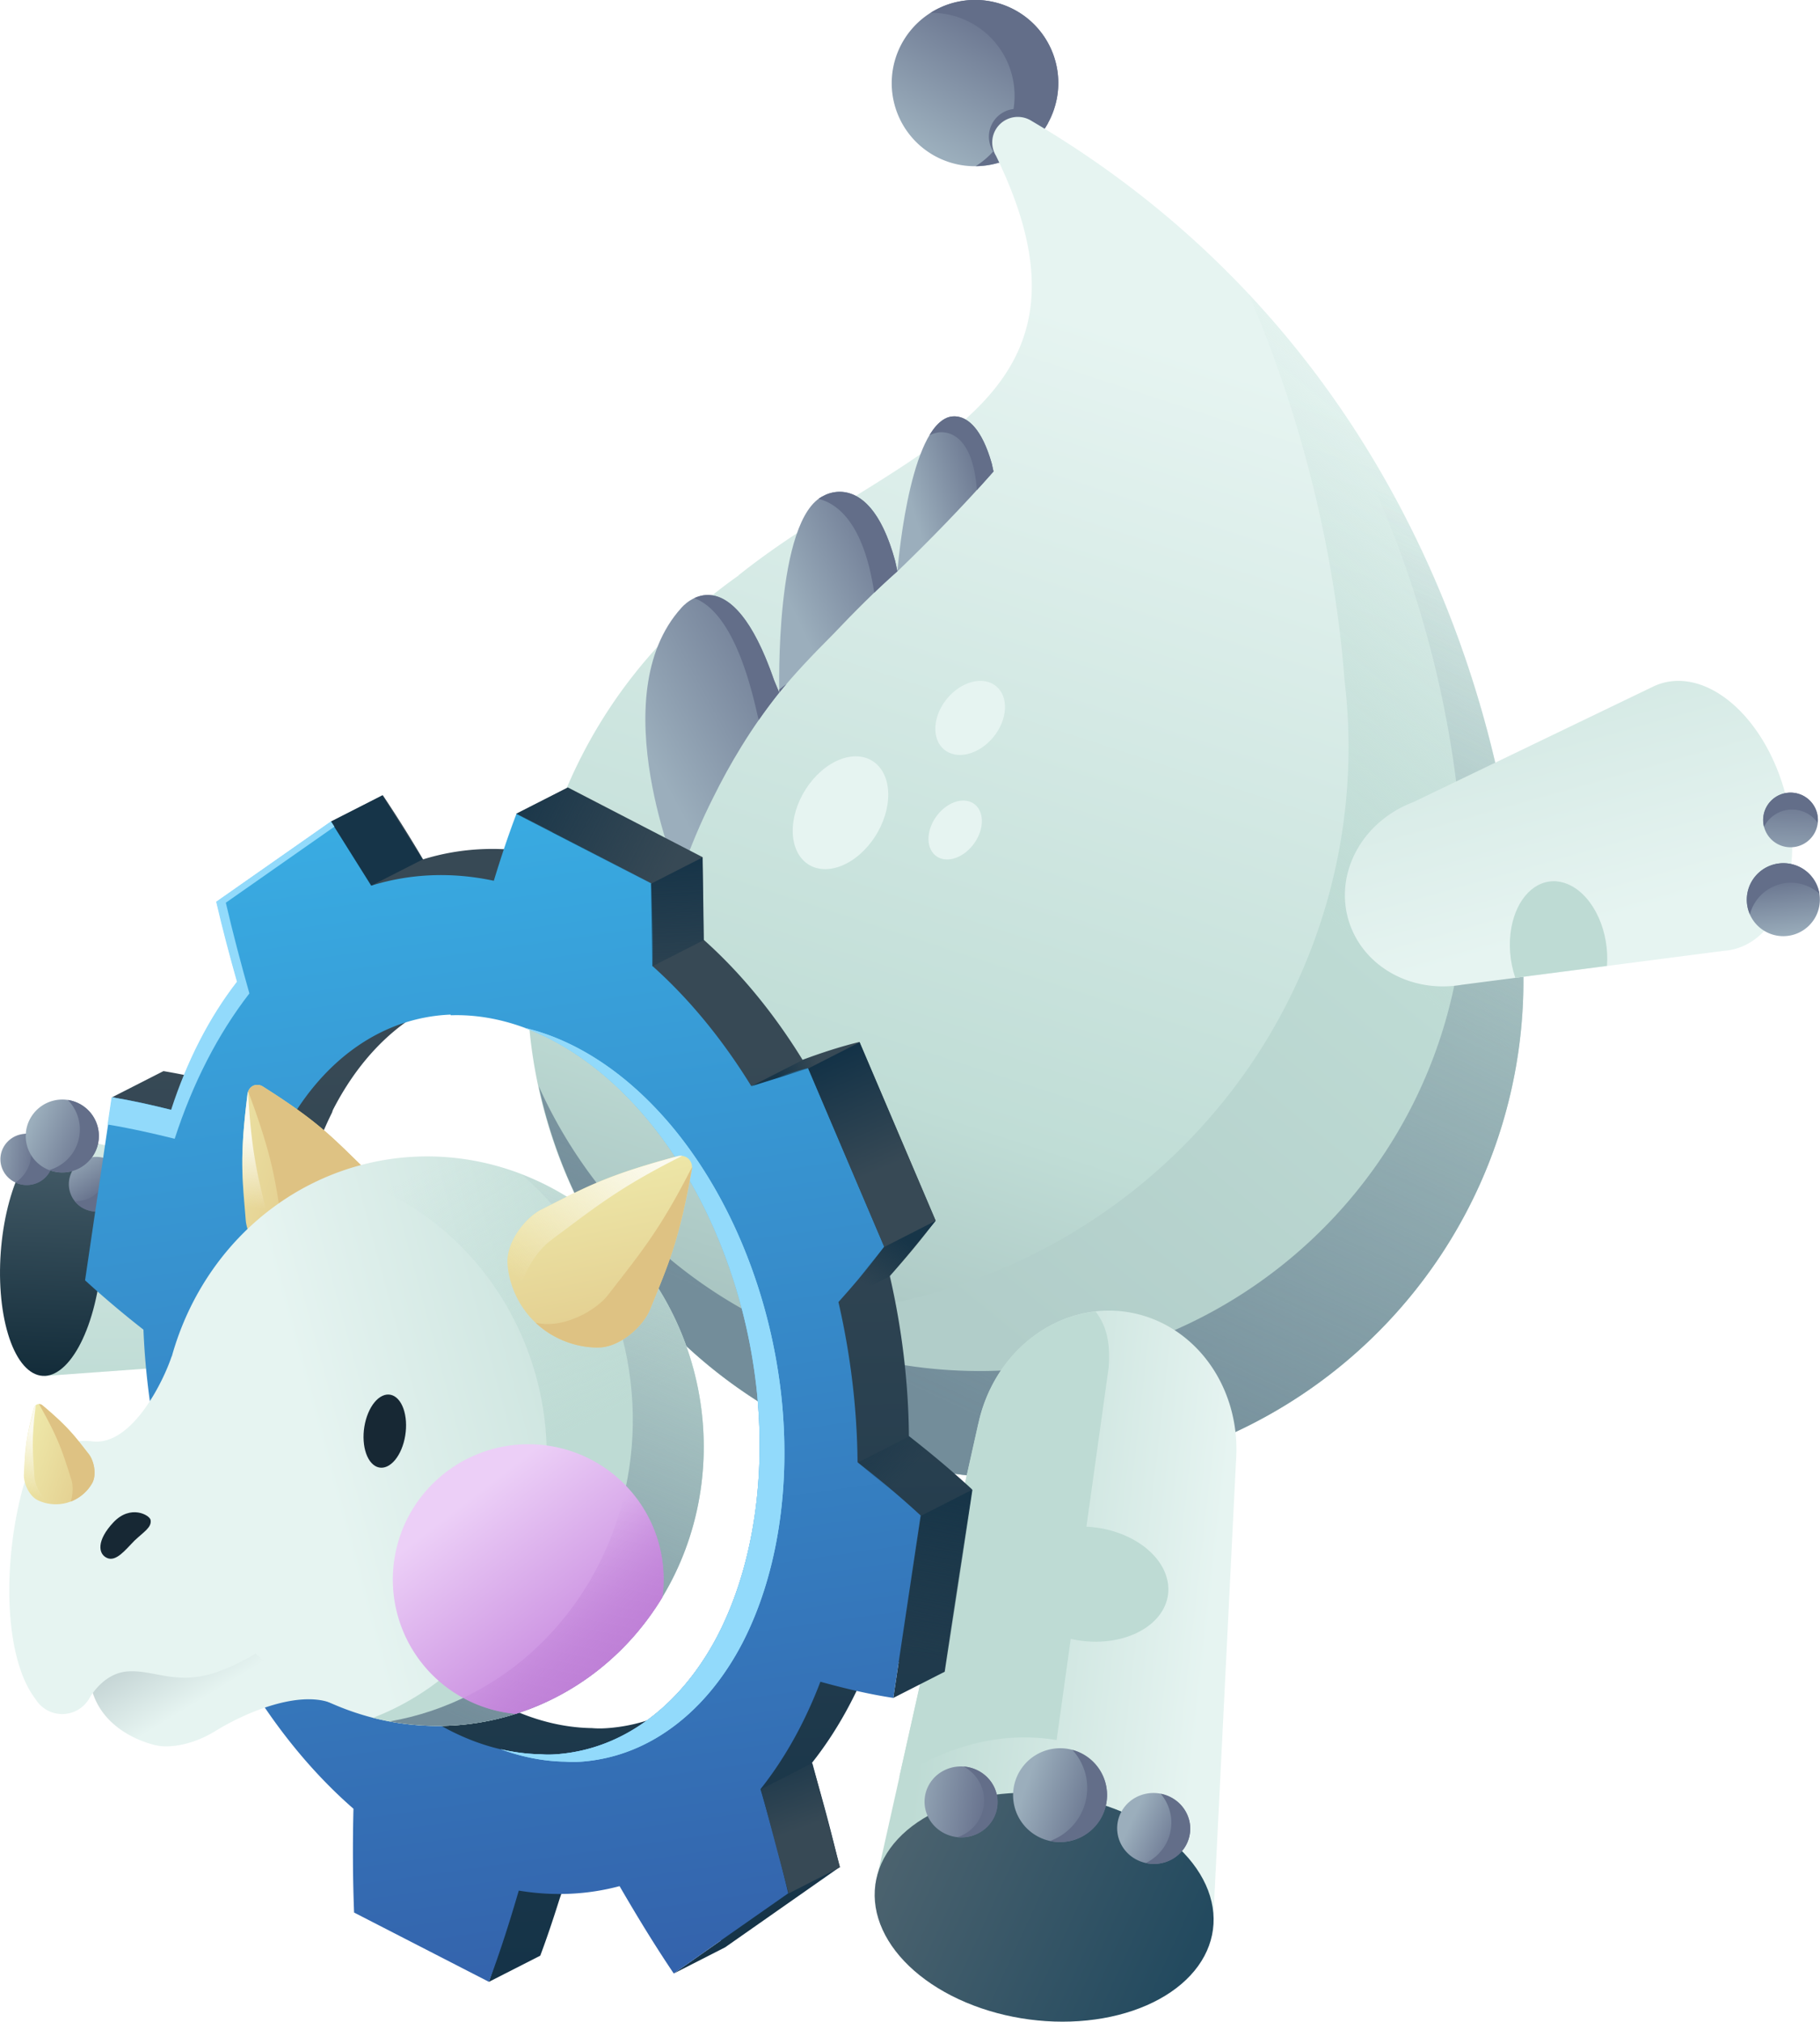 <svg xmlns="http://www.w3.org/2000/svg" viewBox="0 0 452 502">
  <g clip-path="url(#a)">
    <path fill="url(#b)" d="M253.381 3.276a20.61 20.61 0 0 1 6.145 28.535 20.726 20.726 0 0 1-28.599 6.18 20.61 20.61 0 0 1-6.164-28.53 20.727 20.727 0 0 1 28.595-6.2"/>
    <path fill="#636E89" d="M244.694.141a20.74 20.74 0 0 0-13.584 3.047 20.7 20.7 0 0 1 11.383 3.266l.024.014a20.61 20.61 0 0 1 6.144 28.534 20.7 20.7 0 0 1-6.35 6.262 20.74 20.74 0 0 0 9.793-2.563 20.7 20.7 0 0 0 7.409-6.89 20.608 20.608 0 0 0-6.144-28.533l-.024-.015a20.7 20.7 0 0 0-8.651-3.122"/>
    <path fill="#636E89" d="M253.373 27.076a6.94 6.94 0 0 0-6.671 3.119 6.9 6.9 0 0 0-1.062 2.99 6.9 6.9 0 0 0 .389 3.148c.007.014.01.029.02.043q.223.597.552 1.144c.477.977.93 1.937 1.369 2.89a20.72 20.72 0 0 0 11.565-8.612q.399-.618.753-1.263a280 280 0 0 0-4.008-2.408l-.008-.007a6.9 6.9 0 0 0-2.896-1.045z"/>
    <path fill="url(#c)" d="M253.549 29.08a6.36 6.36 0 0 0-6.115 2.857 6.33 6.33 0 0 0-.617 5.627c.007.012.009.025.016.038q.205.548.507 1.05c30.512 62.543-23.964 72.223-63.969 104.239l.044.02a123.8 123.8 0 0 0-32.727 34.008c-17.782 27.533-23.889 60.972-16.978 92.965a123.24 123.24 0 0 0 53.833 77.637c27.557 17.718 61.052 23.779 93.119 16.848 32.067-6.93 60.08-26.284 77.879-53.805a123.36 123.36 0 0 0 18.937-81.521l.008.003c-4.395-58.761-33.041-147.092-121.274-199.007l-.008-.004a6.34 6.34 0 0 0-2.655-.956"/>
    <path fill="url(#d)" d="M310.087 72.979c14.701 34.169 21.676 67.893 23.821 95.792l-.008-.003c3.951 32.667-3.744 65.659-21.76 93.292-15.949 24.416-39.135 43.364-66.394 54.259-27.258 10.896-57.263 13.207-85.922 6.62a123.4 123.4 0 0 0 27.732 24.583c27.556 17.718 61.049 23.779 93.114 16.849s60.077-26.282 77.876-53.802a123.37 123.37 0 0 0 18.936-81.519l.008.002c-3.336-44.608-20.657-106.252-67.403-156.073"/>
    <path fill="url(#e)" d="M209.817 122.219c-2.978-.465-5.158.842-5.158.842-12.339 5.486-11.118 48.933-11.118 48.933 3.449-4.319 8.08-9.211 13.304-14.441 5.35-5.64 10.703-10.999 16.032-15.7l-.549-2.501c-3.532-13.006-8.681-16.535-12.511-17.133"/>
    <path fill="url(#f)" d="M324.962 90.385c25.02 39.935 35.422 82.71 37.9 115.824l-.008-.004a119.9 119.9 0 0 1-18.404 79.226c-17.3 26.746-44.525 45.554-75.691 52.289-31.165 6.735-63.718.845-90.5-16.375a119.8 119.8 0 0 1-44.466-51.625 123.2 123.2 0 0 0 19.116 44.247 123.4 123.4 0 0 0 34.646 33.546c27.56 17.719 61.057 23.78 93.127 16.85s60.085-26.285 77.886-53.807a123.37 123.37 0 0 0 18.938-81.526l.008.003c-2.956-39.53-16.889-92.443-52.552-138.648"/>
    <path fill="url(#g)" d="M176.948 147.829c-4.579-.724-7.725 3.103-7.725 3.103-19.833 21.858-.502 67.199-.502 67.199 2.687-7.832 5.522-14.397 8.423-20.129 3.963-8.028 9.336-17.217 16.379-26.036l-1.294-3.112c-5.412-15.652-10.979-20.346-15.281-21.025"/>
    <path fill="url(#h)" d="M237.851 103.451c-1.657-.274-2.811.347-2.811.347-9.583 4.26-12.159 38.081-12.159 38.081 7.602-7.307 16.343-16.246 23.856-24.801l-.426-1.942c-2.539-8.969-6.037-11.284-8.46-11.685"/>
    <path fill="url(#i)" d="M279.009 325.655c-6.056-.738-12.224.402-17.794 3.292-5.569 2.889-10.315 7.409-13.692 13.04a38 38 0 0 0-4.53 11.561l-.016-.002-25.584 114.434 83.794 11.213 5.773-116.377q.076-.997.099-1.995l.003-.104c.13-5.966-1.133-11.834-3.668-17.055-2.535-5.222-6.262-9.626-10.832-12.803l-.035-.024c-4.067-2.819-8.689-4.589-13.522-5.179z"/>
    <path fill="url(#j)" d="M280.564 450.742c9.634 4.489 16.635 11.199 19.465 18.654s1.255 15.046-4.376 21.102-14.861 10.082-25.656 11.193-22.273-.785-31.91-5.269c-9.638-4.485-16.645-11.193-19.481-18.647-2.837-7.455-1.27-15.047 4.355-21.106 5.626-6.059 14.85-10.09 25.644-11.205s22.273.775 31.914 5.256"/>
    <path fill="url(#k)" d="M418.99 169.22c-3.109-.43-6.104.064-8.802 1.452l-.002-.003-59.125 28.477a28 28 0 0 0-4.564 2.197l-.159.077.007.015c-3.123 1.891-5.805 4.363-7.866 7.25s-3.456 6.122-4.088 9.488l-.006.031c-1.159 6.256.382 12.567 4.284 17.544 3.903 4.977 9.847 8.214 16.525 8.998 1.837.215 3.704.241 5.566.077l.026-.003a28 28 0 0 0 2.233-.288l65.1-8.436c4.847-.333 9.126-3.031 12.189-7.68 3.063-4.65 4.745-11 4.789-18.091.055-8.651-2.33-17.763-6.629-25.33-4.299-7.568-10.16-12.972-16.296-15.024l-.029-.01a17.7 17.7 0 0 0-3.153-.741"/>
    <path fill="#E6F4F1" d="M93.862 299.927c5.223 2.582 9.092 6.842 10.756 11.844s.985 10.336-1.886 14.83-7.698 7.778-13.422 9.132c-5.724 1.353-11.875.665-17.1-1.914s-9.097-6.837-10.764-11.838-.993-10.336 1.874-14.831 7.693-7.783 13.416-9.14 11.875-.672 17.102 1.905"/>
    <path fill="url(#l)" d="m15.52 282.068 73.467 16.043-2.145 38.065-75.786 5.496z"/>
    <path fill="url(#m)" d="M20.018 285.21c2.76 3.578 4.639 9.812 5.222 17.331.583 7.518-.177 15.706-2.113 22.763-1.935 7.056-4.887 12.403-8.208 14.865-3.32 2.462-6.737 1.838-9.498-1.736S.78 328.629.195 321.112c-.586-7.516.172-15.704 2.105-22.763 1.934-7.058 4.885-12.409 8.205-14.876s6.737-1.848 9.5 1.721"/>
    <path fill="url(#n)" d="M269.611 435.964a11.624 11.624 0 0 1 3.467 16.097 11.69 11.69 0 0 1-16.133 3.486 11.624 11.624 0 0 1-3.477-16.094 11.69 11.69 0 0 1 16.131-3.497"/>
    <path fill="url(#o)" d="M447.819 215.786a9.04 9.04 0 0 1 2.696 12.52 9.097 9.097 0 0 1-12.548 2.711 9.04 9.04 0 0 1-2.704-12.518 9.093 9.093 0 0 1 12.546-2.72"/>
    <path fill="url(#p)" d="M291.418 446.641c2.026 1.272 3.452 3.27 3.967 5.554a8.56 8.56 0 0 1-1.224 6.624c-1.298 1.958-3.347 3.331-5.697 3.816a9.33 9.33 0 0 1-6.834-1.227c-2.026-1.271-3.454-3.268-3.97-5.552a8.56 8.56 0 0 1 1.219-6.625c1.296-1.959 3.345-3.333 5.694-3.82a9.34 9.34 0 0 1 6.836 1.223"/>
    <path fill="url(#q)" d="M235.931 439.023c-2.292.695-4.2 2.247-5.304 4.314a8.56 8.56 0 0 0-.586 6.71c.73 2.229 2.34 4.091 4.477 5.177a9.34 9.34 0 0 0 6.918.613c2.292-.694 4.202-2.244 5.308-4.311a8.55 8.55 0 0 0 .589-6.709c-.728-2.23-2.337-4.093-4.473-5.18a9.34 9.34 0 0 0-6.917-.617"/>
    <path fill="url(#r)" d="M448.377 197.903a6.77 6.77 0 0 1 2.019 9.373 6.8 6.8 0 0 1-4.279 2.956 6.8 6.8 0 0 1-5.116-.925 6.77 6.77 0 0 1-2.025-9.373 6.81 6.81 0 0 1 9.394-2.036"/>
    <path fill="url(#s)" d="M10.128 282.55a6.4 6.4 0 0 1 2.842 4.009 6.22 6.22 0 0 1-.883 4.784 6.47 6.47 0 0 1-4.089 2.759 6.65 6.65 0 0 1-4.902-.882 6.4 6.4 0 0 1-2.844-4.006 6.22 6.22 0 0 1 .879-4.785 6.47 6.47 0 0 1 4.087-2.762 6.65 6.65 0 0 1 4.903.879"/>
    <path fill="#636E89" d="M7.401 281.598a6.7 6.7 0 0 0-1.172-.035 8.64 8.64 0 0 1 1.51 4.788 8.57 8.57 0 0 1-1.418 4.803 8.8 8.8 0 0 1-2.489 2.482 6.65 6.65 0 0 0 4.575.387 6.46 6.46 0 0 0 3.685-2.659 6.22 6.22 0 0 0 .882-4.783 6.4 6.4 0 0 0-2.84-4.008l-.009-.004a6.6 6.6 0 0 0-2.724-.971"/>
    <path fill="url(#t)" d="M20.397 274.47a9.045 9.045 0 0 1 2.696 12.52 9.1 9.1 0 0 1-5.715 3.948 9.09 9.09 0 0 1-6.833-1.236 9.04 9.04 0 0 1-2.704-12.518 9.095 9.095 0 0 1 12.546-2.72"/>
    <path fill="url(#u)" d="M27.585 288.347a6.77 6.77 0 0 1 2.018 9.373 6.8 6.8 0 0 1-4.278 2.956 6.8 6.8 0 0 1-5.116-.925 6.773 6.773 0 0 1-2.025-9.373 6.806 6.806 0 0 1 9.393-2.036"/>
    <path fill="#BEDBD4" d="M272.079 325.66c-4.926.538-9.701 2.29-13.963 5.121s-7.899 6.668-10.632 11.217a38 38 0 0 0-4.527 11.559l-.017-.002-19.592 87.67c11.574-7.391 24.966-11.511 39.061-9.141l12.927-92.489q.075-.996.099-1.994l.002-.103c.118-5.393-1.127-8.966-3.358-11.838"/>
    <path fill="url(#v)" d="m141.038 195.531-12.762 6.5 8.897 4.605c-.601 1.855-1.21 3.705-1.781 5.573-10.377-2.217-20.643-1.817-30.32 1.179a329 329 0 0 0-9.994-15.922l-12.762 6.5 1.061 1.693-16.815 11.773c1.57 6.748 3.315 13.339 5.163 19.858-6.87 8.863-12.403 19.626-16.356 31.814-3.21-.799-6.396-1.53-9.582-2.173l.003-.011-.541-.1a137 137 0 0 0-4.658-.852l-12.76 6.502 11.44 2.428-5.393 36.52a245 245 0 0 0 14.497 12.251c.551 13.557 2.653 27.262 6.223 40.579-3.97 4.404-7.872 8.966-11.58 13.982l18.846 44.222c5.598-1.361 11-3.177 16.406-5.303 6.659 9.84 14.164 18.429 22.264 25.48-.199 8.47-.184 17.032.156 25.781l24.383 12.528-3.661 11.179 12.762-6.502c1.719-4.583 3.264-9.244 4.745-13.938l.468-1.373-.046-.004c.759-2.44 1.534-4.872 2.252-7.339 8.544 1.419 16.979 1.045 25.035-1.109 3.938 6.8 8.038 13.488 12.372 20.012l-11.682 8.18 12.763-6.503 28.428-19.904c-2.073-8.918-4.379-17.393-6.885-25.87 5.999-7.548 11.012-16.536 14.874-26.667 2.218.609 4.446 1.149 6.675 1.687l-1.32 8.826 12.762-6.502 6.783-45.297c-5.178-4.774-10.393-9.108-15.669-13.226-.114-13.186-1.717-26.611-4.75-39.774 3.912-4.329 7.701-8.849 11.364-13.764l-18.891-44.327c-4.853 1.187-9.513 2.721-14.139 4.439-7.136-11.589-15.427-21.66-24.515-29.777l-.292-20.535zm-10.627 50.254c15.44 1.459 30.921 10.775 43.632 26.257l.749.926c13.49 16.901 22.67 39.596 25.616 63.327.17 1.333.322 2.678.44 4.046 2.028 22.029-1.483 43.067-9.899 59.337a71 71 0 0 1-2.662 4.664c-4.346 6.985-9.611 12.681-15.578 16.855-6.271 4.414-13.235 7.055-20.57 7.801-1.676.172-3.342.267-5.092.109-14.731-.206-29.809-7.731-42.692-21.305a87 87 0 0 1-3.54-3.946c-13.077-15.463-22.456-36.381-26.353-58.771-.194-1.074-.384-2.149-.485-3.115-3.565-24.095-.52-47.675 8.484-65.711l.204-.621c9.522-18.597 24.686-29.503 41.979-30.191a.5.5 0 0 0 .069.161 45 45 0 0 1 5.698.177"/>
    <path fill="#636E89" d="M26.026 287.606a7.73 7.73 0 0 1-.669 7.127 7.8 7.8 0 0 1-2.922 2.662 7.8 7.8 0 0 1-3.855.883 6.79 6.79 0 0 0 6.745 2.397 6.8 6.8 0 0 0 4.278-2.955 6.772 6.772 0 0 0-2.02-9.374l-.006-.006a6.7 6.7 0 0 0-1.55-.734"/>
    <path fill="url(#w)" d="M195.756 470.128c-2.073-8.918-4.38-17.393-6.886-25.87 6-7.547 11.013-16.535 14.875-26.664 5.993 1.646 12.015 3.098 18.117 4.011l6.783-45.296c-5.179-4.774-10.394-9.107-15.67-13.225-.113-13.186-1.717-26.612-4.749-39.773 3.912-4.329 7.701-8.848 11.364-13.763l-18.89-44.327c-4.853 1.186-9.514 2.721-14.14 4.439-7.136-11.589-15.426-21.66-24.514-29.777.111-6.799.014-13.65-.292-20.535l-33.469-17.323c-2.095 5.477-3.926 11.051-5.646 16.679-10.376-2.216-20.642-1.817-30.319 1.179a329 329 0 0 0-9.994-15.922L53.81 223.926c1.569 6.748 3.315 13.341 5.163 19.859-6.87 8.863-12.403 19.625-16.356 31.814-4.954-1.233-9.852-2.333-14.777-3.136l-6.714 45.452a245 245 0 0 0 14.497 12.25c.551 13.557 2.653 27.262 6.222 40.579-3.969 4.404-7.87 8.965-11.579 13.981l18.846 44.222c5.598-1.362 11-3.178 16.406-5.303 6.658 9.84 14.162 18.429 22.262 25.48-.2 8.469-.183 17.031.157 25.78l33.482 17.204c2.778-7.406 5.182-14.968 7.42-22.654 8.543 1.419 16.979 1.045 25.034-1.109 4.273 7.377 8.701 14.647 13.451 21.691zm-35.799-42.44c-6.271 4.414-13.236 7.055-20.57 7.8-1.676.172-3.341.267-5.091.109-14.731-.206-29.808-7.73-42.691-21.303a87 87 0 0 1-3.542-3.948c-13.076-15.463-22.454-36.378-26.35-58.77-.193-1.074-.383-2.151-.484-3.117-3.565-24.093-.52-47.674 8.485-65.71l.202-.621c9.522-18.597 24.686-29.503 41.979-30.191a.6.6 0 0 0 .068.162c17.196-.567 34.985 8.966 49.325 26.432l.75.927c13.49 16.901 22.67 39.596 25.616 63.326.17 1.333.322 2.678.44 4.047 2.027 22.028-1.483 43.066-9.9 59.335a71 71 0 0 1-2.661 4.665c-4.346 6.985-9.611 12.681-15.578 16.855z"/>
    <path fill="url(#x)" d="m62.819 269.621.001.008a2.6 2.6 0 0 0-.754.615l-.003.002a2.6 2.6 0 0 0-.58 1.386c-2.021 15.844-1.29 20.925-.464 31.261.313 3.903 3.652 9.595 7.958 11.058 4.143 1.407 9.518 1.381 14.303-.868.01-.007.02-.008.028-.016q.04-.022.079-.037c4.785-2.249 8.232-6.37 9.789-10.456 1.617-4.247-.642-10.446-3.453-13.176-7.443-7.225-10.893-11.028-24.399-19.574a2.6 2.6 0 0 0-1.44-.438l-.002.002c-.328 0-.65.07-.954.192l-.001-.009c-.022.017-.044.024-.068.035-.015.006-.027.008-.04.015"/>
    <path fill="url(#y)" d="m59.078 406.104-18.586 6.169 1.353 3.086a9 9 0 0 0-.58-.047l-.773-3.039-8.893-8.422s-9.073-6.441-9.457 9.982 16.83 19.592 16.83 19.592q.315.063.632.105l.09.014.014.002c.549.079 6.416.808 13.85-3.756 7.804-4.792 20.477-9.95 28.596-6.958s2.063-10.02 2.063-10.02z"/>
    <path fill="#DEC283" d="M64.28 269.423a3 3 0 0 0-.383-.029 2.6 2.6 0 0 0-.955.195l.001-.009c-.022.017-.043.024-.067.035q-.022.008-.039.017v.006a2.6 2.6 0 0 0-.755.614 2.6 2.6 0 0 0-.442.784c6.255 16.693 6.774 22.452 8.541 33.95.382 2.494-.17 5.887-1.525 8.845q.168.069.34.127c4.143 1.407 9.517 1.381 14.303-.868.01-.007.02-.008.027-.016q.042-.022.08-.037c4.786-2.249 8.234-6.37 9.79-10.455 1.618-4.247-.642-10.446-3.452-13.176-7.443-7.226-10.893-11.028-24.398-19.574a2.6 2.6 0 0 0-1.058-.41z"/>
    <path fill="url(#z)" d="M61.612 271.031q-.106.293-.139.608c-2.02 15.841-1.287 20.92-.463 31.254.314 3.903 3.651 9.593 7.955 11.055 1.867.634 3.985.976 6.185.955-3.956-2.347-7.205-6.859-8.09-10.45-2.8-11.375-4.63-17.418-5.448-33.422"/>
    <path fill="url(#A)" d="M112.497 287.47c-15.442-1.544-30.816 2.528-43.538 11.53s-22.015 22.386-26.317 37.901l.004-.156c-1.944 5.954-9.698 22.139-19.504 21.184l.002.003a15.94 15.94 0 0 0-15.508 7.147 15.9 15.9 0 0 0-2.024 4.718l-.028-.012c-.034.125-.06.255-.092.381C.512 389.17 1.18 412.01 8.839 421.92q.004.004.007.012a7.7 7.7 0 0 0 2.178 2.294l.041.038.004-.005.18.125a7.76 7.76 0 0 0 5.839 1.057 7.77 7.77 0 0 0 5.189-3.889c.663-1.125 3.829-6.001 9.182-6.498 6.054-.562 11.548 2.996 20.082.829 4.379-1.112 8.736-3.371 11.948-5.309 8.26 7.623 18.12 13.067 28.735 15.866 17.417 4.565 35.716 1.72 50.871-7.909s25.928-25.252 29.947-43.436.957-37.438-8.513-53.53-24.574-27.702-41.989-32.278l-.084-.023a65 65 0 0 0-9.959-1.794"/>
    <path fill="url(#B)" d="M112.522 287.52a64 64 0 0 0-29.258 3.961l.227.05.084.022c17.409 4.575 32.507 16.183 41.974 32.269 9.468 16.087 12.529 35.336 8.511 53.515-2.478 11.208-7.549 21.554-14.771 30.133-7.222 8.578-16.373 15.127-26.652 19.073 17.368 4.441 35.572 1.526 50.637-8.109 15.066-9.636 25.769-25.208 29.773-43.317 4.017-18.178.956-37.427-8.511-53.514s-24.565-27.694-41.974-32.269l-.084-.023a65 65 0 0 0-9.956-1.791"/>
    <path fill="url(#C)" d="M129.612 291.679c10.808 9.336 18.948 21.629 23.487 35.469s5.292 28.667 2.175 42.779c-3.236 14.64-10.499 27.884-20.896 38.104s-23.473 16.967-37.621 19.414c16.859 3.183 34.118-.45 48.284-10.162s24.183-24.781 28.024-42.156c3.719-16.884 1.341-34.735-6.678-50.133s-21.113-27.262-36.775-33.315"/>
    <path fill="url(#D)" d="M135.336 358.872a33.7 33.7 0 0 0-32.409 15.15 33.52 33.52 0 0 0-4.613 25.265 33.5 33.5 0 0 0 14.631 21.098 33.6 33.6 0 0 0 15.14 5.179c15.091-4.788 27.984-15.035 36.412-28.941a33.47 33.47 0 0 0-15.063-32.653l-.038-.025a33.6 33.6 0 0 0-14.06-5.073"/>
    <path fill="url(#E)" d="M9.28 348.695v.003a1.377 1.377 0 0 0-.849.959c-2.203 8.204-2.183 10.933-2.492 16.439-.116 2.079 1.233 5.318 3.396 6.397 2.08 1.038 4.914 1.41 7.596.568.003-.002.012-.001.015-.007.015-.006.03-.007.044-.013 2.683-.842 4.795-2.767 5.909-4.808 1.157-2.122.413-5.55-.87-7.19-3.402-4.341-4.946-6.592-11.444-12.063a1.4 1.4 0 0 0-.726-.335 1.4 1.4 0 0 0-.518.035l-.001-.003a.06.06 0 0 1-.039.009q-.011 0-.02.006z"/>
    <path fill="#172834" d="M98.863 347.452c1.094 1.187 1.797 3.158 1.953 5.481.155 2.322-.248 4.805-1.122 6.902s-2.148 3.638-3.54 4.283c-1.392.644-2.789.341-3.884-.845s-1.798-3.156-1.955-5.478.246-4.804 1.12-6.903c.873-2.098 2.146-3.64 3.538-4.286s2.79-.344 3.885.84M33.4 382.553c-2.265 2.297-4.532 5.291-6.795 4.315s-2.663-4.373 1.575-8.867 9-1.797 9.219-.578c.327 1.825-1.666 2.927-3.999 5.13"/>
    <path fill="#BEDBD4" d="M386.667 218.854c-2.612-.245-5.127.738-7.166 2.803s-3.495 5.099-4.148 8.65c-.742 4.043-.395 8.489.973 12.487l22.773-2.95c.304-4.106-.437-8.379-2.088-12.041s-4.102-6.471-6.907-7.915l-.016-.008c-1.117-.572-2.268-.918-3.421-1.026M280.454 381.766c4.523 2.219 7.794 5.567 9.095 9.309s.526 7.571-2.157 10.646c-2.682 3.074-7.051 5.142-12.146 5.749s-10.499-.298-15.023-2.515-7.799-5.563-9.103-9.305-.532-7.571 2.147-10.647c2.68-3.076 7.047-5.146 12.141-5.755s10.498.293 15.024 2.507"/>
    <path fill="#E6F4F1" d="M219.6 192.372c1.265 2.743 1.335 6.369.194 10.078-1.141 3.71-3.4 7.201-6.28 9.704s-6.145 3.815-9.077 3.647-5.292-1.804-6.559-4.546-1.34-6.366-.2-10.076c1.139-3.71 3.397-7.202 6.276-9.707s6.144-3.819 9.077-3.653 5.293 1.799 6.563 4.539M248.81 172.147c.956 1.822 1.044 4.213.245 6.648s-2.42 4.714-4.506 6.337-4.466 2.454-6.618 2.313c-2.151-.14-3.898-1.242-4.855-3.063s-1.047-4.212-.25-6.647c.798-2.435 2.417-4.715 4.503-6.338 2.085-1.623 4.465-2.457 6.617-2.318s3.9 1.239 4.859 3.059M243.262 201.208c.724 1.443.781 3.342.16 5.28-.621 1.937-1.869 3.754-3.471 5.051s-3.426 1.968-5.071 1.865-2.976-.972-3.701-2.414-.784-3.342-.164-5.279c.62-1.938 1.868-3.755 3.47-5.053 1.601-1.298 3.425-1.97 5.071-1.868s2.977.969 3.703 2.411"/>
    <path fill="#DEC283" d="M9.875 348.663a1.4 1.4 0 0 0-.185-.009c5.088 8.944 5.931 12.234 8.016 18.686.475 1.474.45 3.614-.131 5.52 2.412-.921 4.307-2.715 5.341-4.61 1.158-2.122.413-5.549-.87-7.189-3.401-4.341-4.945-6.591-11.443-12.063a1.4 1.4 0 0 0-.728-.335"/>
    <path fill="#636E89" d="M176.944 147.834c-1.741-.275-3.272.109-4.504.689 5.287 1.997 11.365 9.259 15.742 29.323l.264.932a130 130 0 0 1 5.073-6.801l-1.295-3.113c-5.41-15.657-10.978-20.351-15.28-21.03M209.824 122.218c-2.977-.465-5.157.844-5.157.844a7.5 7.5 0 0 0-1.377.805q.32.082.648.186c4.845 1.537 10.75 6.904 13.18 23.112a189 189 0 0 1 5.756-5.313l-.55-2.502c-3.528-13.007-8.673-16.534-12.5-17.132m-14.482 47.601q-.906.694-1.813 1.396l.014.783a95 95 0 0 1 1.799-2.179M237.545 103.412c-1.493-.157-2.508.389-2.508.389-1.586.706-2.978 2.224-4.201 4.262a8 8 0 0 1 2.046-.656s1.553-.381 3.429.447c2.522 1.116 5.625 4.432 6.299 13.832a321 321 0 0 0 4.126-4.605l-.426-1.942c-2.537-8.972-6.036-11.287-8.46-11.687a6 6 0 0 0-.305-.04M266.327 434.519a13.95 13.95 0 0 1 3.638 8.272 14 14 0 0 1-2.193 8.775 14.04 14.04 0 0 1-6.988 5.56 11.685 11.685 0 0 0 12.273-5.07 11.64 11.64 0 0 0 1.608-8.768 11.62 11.62 0 0 0-5.069-7.326l-.013-.01a11.6 11.6 0 0 0-3.256-1.433M288.273 445.409a11.17 11.17 0 0 1 2.614 6.517 11 11 0 0 1-1.819 6.742 11.4 11.4 0 0 1-4.508 3.938 9.3 9.3 0 0 0 5.42-.422 8.93 8.93 0 0 0 4.177-3.361 8.57 8.57 0 0 0 1.225-6.624c-.514-2.283-1.939-4.28-3.963-5.552l-.01-.007a9.3 9.3 0 0 0-3.136-1.231M239.56 438.67l-.24-.015q.358.188.699.404l.011.007a9.545 9.545 0 0 1 2.842 13.217 9.6 9.6 0 0 1-5.061 3.899 9.27 9.27 0 0 0 4.828-.819 8.9 8.9 0 0 0 3.667-3.143 8.57 8.57 0 0 0 1.224-6.624c-.513-2.283-1.939-4.28-3.962-5.552l-.011-.007a9.3 9.3 0 0 0-3.997-1.367M16.843 273.127a10.46 10.46 0 0 1 2.94 6.276 10.5 10.5 0 0 1-1.628 6.742 10.53 10.53 0 0 1-5.925 4.391 9.097 9.097 0 0 0 10.876-3.552 9.06 9.06 0 0 0 1.25-6.82 9.03 9.03 0 0 0-3.942-5.697l-.01-.007a9.1 9.1 0 0 0-3.56-1.333M444.343 214.449a9.095 9.095 0 0 0-10.489 8.237 9.05 9.05 0 0 0 .732 4.357 10.6 10.6 0 0 1 1.326-3.011 10.57 10.57 0 0 1 6.636-4.593 10.56 10.56 0 0 1 7.938 1.43l.013.008q.722.464 1.359 1.04a9.04 9.04 0 0 0-4.028-6.135l-.01-.007a9.1 9.1 0 0 0-3.477-1.326M445.755 196.905a6.81 6.81 0 0 0-7.789 5.627 6.8 6.8 0 0 0 .126 2.775q.183-.364.402-.708a7.82 7.82 0 0 1 10.791-2.343l.008.007a7.8 7.8 0 0 1 2.14 2.051 6.77 6.77 0 0 0-3.068-6.41l-.007-.007a6.8 6.8 0 0 0-2.603-.992"/>
    <path fill="url(#F)" d="M155.471 368.93q-.076.498-.158.996c-2.502 11.318-7.423 21.846-14.396 30.795-6.972 8.95-15.816 16.09-25.869 20.887a33.6 33.6 0 0 0 13.039 3.956l.457-.142q1.09-.357 2.169-.753.383-.135.764-.275a65 65 0 0 0 2.93-1.191l.101-.047q1.358-.6 2.689-1.261.41-.207.816-.419a65 65 0 0 0 2.866-1.559 65 65 0 0 0 1.891-1.14q.395-.243.786-.491a65 65 0 0 0 2.359-1.594l.231-.158a65 65 0 0 0 2.54-1.916q.273-.22.543-.442a68 68 0 0 0 1.867-1.565q.367-.32.727-.645a65 65 0 0 0 1.7-1.579 58 58 0 0 0 2.474-2.506l.366-.384a68 68 0 0 0 2.128-2.422l.309-.385a67 67 0 0 0 1.654-2.089q.3-.396.593-.797a69 69 0 0 0 1.886-2.686 66 66 0 0 0 1.283-2.006q.157-.248.312-.498a33.47 33.47 0 0 0-9.057-27.684"/>
    <path fill="#163448" d="m92.192 219.922 12.764-6.503-9.996-15.925-12.765 6.502z"/>
    <path fill="url(#G)" d="m128.198 202.084 12.769-6.505 33.485 17.334-12.768 6.507z"/>
    <path fill="url(#H)" d="m161.689 219.428 12.758-6.502.292 20.532-12.758 6.503z"/>
    <path fill="url(#I)" d="m200.684 265.3 12.766-6.506-14.145 4.441-12.767 6.506z"/>
    <path fill="url(#J)" d="m213.486 258.815 18.89 44.326-12.761 6.503-18.89-44.326z"/>
    <path fill="url(#K)" d="m219.636 309.629 12.762-6.504-11.365 13.765-12.763 6.503z"/>
    <path fill="url(#L)" d="m228.733 376.386 12.766-6.505-15.674-13.231-12.767 6.506z"/>
    <path fill="url(#M)" d="m228.758 376.38 12.748-6.5-6.775 45.282-12.748 6.501z"/>
    <path fill="url(#N)" d="m188.981 444.284 12.762-6.502 6.884 25.869-12.761 6.501z"/>
    <path fill="#92DAFB" d="M130.169 255.198c11.091 4.063 21.837 12.046 31.133 23.369l.749.927c13.484 16.899 22.661 39.59 25.605 63.316.17 1.333.321 2.678.44 4.046 2.026 22.025-1.483 43.059-9.896 59.323a71 71 0 0 1-2.66 4.664c-4.345 6.984-9.606 12.679-15.571 16.852-6.269 4.413-13.23 7.055-20.561 7.8-1.675.172-3.34.265-5.089.108-3.324-.047-6.665-.485-9.995-1.262 5.345 1.964 10.767 3.025 16.144 3.1 1.749.158 3.414.064 5.089-.108 7.331-.745 14.293-3.386 20.561-7.799 5.965-4.174 11.228-9.869 15.572-16.852a71 71 0 0 0 2.66-4.665c8.413-16.265 11.922-37.299 9.896-59.322a101 101 0 0 0-.44-4.047c-2.945-23.726-12.122-46.417-25.606-63.315l-.749-.927c-11.005-13.406-24.042-22.131-37.282-25.208"/>
    <path fill="#92DAFB" d="M130.169 255.198c11.091 4.063 21.837 12.046 31.133 23.369l.749.927c13.484 16.899 22.661 39.59 25.605 63.316.17 1.333.321 2.678.44 4.046 2.026 22.025-1.483 43.059-9.896 59.323a71 71 0 0 1-2.66 4.664c-4.345 6.984-9.606 12.679-15.571 16.852-6.269 4.413-13.23 7.055-20.561 7.8-1.675.172-3.34.265-5.089.108-3.324-.047-6.665-.485-9.995-1.262 5.345 1.964 10.767 3.025 16.144 3.1 1.749.158 3.414.064 5.089-.108 7.331-.745 14.293-3.386 20.561-7.799 5.965-4.174 11.228-9.869 15.572-16.852a71 71 0 0 0 2.66-4.665c8.413-16.265 11.922-37.299 9.896-59.322a101 101 0 0 0-.44-4.047c-2.945-23.726-12.122-46.417-25.606-63.315l-.749-.927c-11.005-13.406-24.042-22.131-37.282-25.208"/>
    <path fill="url(#O)" d="m170.92 287.655-.004.008a3 3 0 0 0-.989-.536l-.003-.003a3 3 0 0 0-1.741-.011c-17.886 4.802-23.019 7.816-33.753 13.24-4.053 2.05-8.704 8.12-8.394 13.365.299 5.047 2.672 10.781 7.175 14.908l.026.023q.039.034.075.069c4.502 4.126 10.43 6 15.494 5.869 5.264-.137 10.93-5.276 12.634-9.479 4.505-11.132 7.08-16.491 10.357-34.683a2.96 2.96 0 0 0-.159-1.73l-.002-.003a3 3 0 0 0-.622-.935l.009-.008a1 1 0 0 1-.067-.056q-.017-.02-.033-.034z"/>
    <path fill="#DEC283" d="M171.871 289.78c-8.027 15.76-12.719 21.231-20.783 31.67-3.39 4.383-11.745 8.565-17.976 6.994l-.12-.033q.117.112.236.222l.026.023.075.068c4.502 4.126 10.427 6 15.49 5.868 5.264-.136 10.93-5.275 12.633-9.478 4.505-11.13 7.079-16.488 10.357-34.679a2.7 2.7 0 0 0 .062-.655"/>
    <path fill="#92DAFB" d="m82.193 203.95-28.508 19.963c1.569 6.747 3.315 13.34 5.162 19.858-6.868 8.862-12.4 19.623-16.353 31.81-4.952-1.232-9.85-2.332-14.774-3.135l-1.002 6.783c5.556.909 11.08 2.149 16.668 3.539 4.485-13.826 10.76-26.034 18.552-36.089-2.096-7.394-4.075-14.872-5.855-22.527l26.974-18.889c-.29-.437-.572-.877-.864-1.313"/>
    <path fill="url(#P)" d="M169.399 287.031a3.1 3.1 0 0 0-1.213.101c-17.887 4.802-23.02 7.816-33.755 13.239-4.053 2.051-8.704 8.122-8.394 13.367.171 2.904 1.032 6.035 2.588 8.957.706-5.785 4.397-11.881 8.175-14.702 11.017-8.217 17.061-13.177 32.599-20.962"/>
    <path fill="url(#Q)" d="M8.876 348.95c0 .008-.01.007-.012.01-.201.184-.342.424-.406.688-2.203 8.202-2.183 10.931-2.492 16.436-.115 2.079 1.233 5.317 3.395 6.395 1.015.508 2.21.854 3.48.98-2.378-1.207-4.134-4.434-4.285-6.685-.406-6.066-.799-9.223.32-17.824"/>
  </g>
  <defs>
    <linearGradient id="b" x1="254.171" x2="234.45" y1="4.104" y2="38.578" gradientUnits="userSpaceOnUse">
      <stop stop-color="#636D89"/>
      <stop offset="1" stop-color="#9BAEBC"/>
    </linearGradient>
    <linearGradient id="c" x1="112.194" x2="408.735" y1="562.312" y2="-346.931" gradientUnits="userSpaceOnUse">
      <stop stop-color="#4C636F"/>
      <stop offset=".324" stop-color="#C0DDD6"/>
      <stop offset=".531" stop-color="#E6F4F1"/>
      <stop offset="1" stop-color="#E6F4F1"/>
    </linearGradient>
    <linearGradient id="d" x1="392.217" x2="234.969" y1="131.377" y2="323.064" gradientUnits="userSpaceOnUse">
      <stop stop-color="#C2DED7" stop-opacity="0"/>
      <stop offset=".461" stop-color="#BEDBD4"/>
      <stop offset="1" stop-color="#B1CDC9"/>
    </linearGradient>
    <linearGradient id="e" x1="225.512" x2="195.862" y1="135.477" y2="149.323" gradientUnits="userSpaceOnUse">
      <stop stop-color="#67728D"/>
      <stop offset="1" stop-color="#9BAEBC"/>
    </linearGradient>
    <linearGradient id="f" x1="232.691" x2="337.511" y1="347.355" y2="119.037" gradientUnits="userSpaceOnUse">
      <stop stop-color="#738D9A"/>
      <stop offset="1" stop-color="#738D9A" stop-opacity="0"/>
    </linearGradient>
    <linearGradient id="g" x1="193.403" x2="159.34" y1="165.624" y2="184.192" gradientUnits="userSpaceOnUse">
      <stop stop-color="#727F97"/>
      <stop offset="1" stop-color="#9BAEBC"/>
    </linearGradient>
    <linearGradient id="h" x1="225.068" x2="246.602" y1="121.012" y2="114.633" gradientUnits="userSpaceOnUse">
      <stop stop-color="#9BAEBC"/>
      <stop offset="1" stop-color="#636E89"/>
    </linearGradient>
    <linearGradient id="i" x1="232.323" x2="300.451" y1="396.622" y2="404.37" gradientUnits="userSpaceOnUse">
      <stop stop-color="#BEDBD4"/>
      <stop offset="1" stop-color="#E6F4F1"/>
    </linearGradient>
    <linearGradient id="j" x1="290.002" x2="217.198" y1="497.547" y2="464.059" gradientUnits="userSpaceOnUse">
      <stop stop-color="#234A5F"/>
      <stop offset="1" stop-color="#4C636F"/>
    </linearGradient>
    <linearGradient id="k" x1="365.285" x2="400.958" y1="101.808" y2="228.431" gradientUnits="userSpaceOnUse">
      <stop stop-color="#BEDBD4"/>
      <stop offset="1" stop-color="#E6F4F1"/>
    </linearGradient>
    <linearGradient id="l" x1="41.543" x2="42.044" y1="350.213" y2="221.763" gradientUnits="userSpaceOnUse">
      <stop stop-color="#BEDBD4"/>
      <stop offset="1" stop-color="#E6F4F1"/>
    </linearGradient>
    <linearGradient id="m" x1="7.945" x2="11.403" y1="359.073" y2="277.824" gradientUnits="userSpaceOnUse">
      <stop stop-color="#031D2B"/>
      <stop offset="1" stop-color="#4C636F"/>
    </linearGradient>
    <linearGradient id="n" x1="271.574" x2="254.072" y1="451.376" y2="445.454" gradientUnits="userSpaceOnUse">
      <stop stop-color="#68748E"/>
      <stop offset="1" stop-color="#9BAEBC"/>
    </linearGradient>
    <linearGradient id="o" x1="441.575" x2="443.246" y1="217.042" y2="232.819" gradientUnits="userSpaceOnUse">
      <stop stop-color="#646F8A"/>
      <stop offset="1" stop-color="#9BAEBC"/>
    </linearGradient>
    <linearGradient id="p" x1="293.952" x2="281.114" y1="458.057" y2="451.982" gradientUnits="userSpaceOnUse">
      <stop stop-color="#66718D"/>
      <stop offset="1" stop-color="#9BAEBC"/>
    </linearGradient>
    <linearGradient id="q" x1="245.856" x2="224.855" y1="449.66" y2="446.05" gradientUnits="userSpaceOnUse">
      <stop stop-color="#656F8B"/>
      <stop offset="1" stop-color="#9BAEBC"/>
    </linearGradient>
    <linearGradient id="r" x1="445.435" x2="444.774" y1="196.596" y2="215.15" gradientUnits="userSpaceOnUse">
      <stop stop-color="#656F8A"/>
      <stop offset="1" stop-color="#9BAEBC"/>
    </linearGradient>
    <linearGradient id="s" x1="9.045" x2="-3.164" y1="287.755" y2="286.098" gradientUnits="userSpaceOnUse">
      <stop stop-color="#68728D"/>
      <stop offset="1" stop-color="#9BAEBC"/>
    </linearGradient>
    <linearGradient id="t" x1="23.253" x2="7.613" y1="286.014" y2="279.305" gradientUnits="userSpaceOnUse">
      <stop stop-color="#68728D"/>
      <stop offset="1" stop-color="#9BAEBC"/>
    </linearGradient>
    <linearGradient id="u" x1="23.657" x2="16.977" y1="298.056" y2="287.016" gradientUnits="userSpaceOnUse">
      <stop stop-color="#646F8A"/>
      <stop offset="1" stop-color="#9BAEBC"/>
    </linearGradient>
    <linearGradient id="v" x1="162.403" x2="157.029" y1="499.376" y2="262.502" gradientUnits="userSpaceOnUse">
      <stop stop-color="#133247"/>
      <stop offset="1" stop-color="#374955"/>
    </linearGradient>
    <linearGradient id="w" x1="163.024" x2="109.31" y1="568.996" y2="190.98" gradientUnits="userSpaceOnUse">
      <stop stop-color="#324F9D"/>
      <stop offset="1" stop-color="#39AEE4"/>
    </linearGradient>
    <linearGradient id="x" x1="90.092" x2="48.717" y1="291.365" y2="278.292" gradientUnits="userSpaceOnUse">
      <stop stop-color="#DFC385"/>
      <stop offset="1" stop-color="#EEE8A9"/>
    </linearGradient>
    <linearGradient id="y" x1="3.562" x2="45.064" y1="356.939" y2="425.081" gradientUnits="userSpaceOnUse">
      <stop stop-color="#4C636F"/>
      <stop offset="1" stop-color="#E6F4F1"/>
    </linearGradient>
    <linearGradient id="z" x1="64.656" x2="62.531" y1="282.37" y2="299.91" gradientUnits="userSpaceOnUse">
      <stop stop-color="#FBFAEF"/>
      <stop offset="1" stop-color="#FBFAEF" stop-opacity="0"/>
    </linearGradient>
    <linearGradient id="A" x1="179.455" x2="81.299" y1="340.794" y2="367.35" gradientUnits="userSpaceOnUse">
      <stop stop-color="#BEDBD4"/>
      <stop offset="1" stop-color="#E6F4F1"/>
    </linearGradient>
    <linearGradient id="B" x1="135.334" x2="101.039" y1="358.885" y2="292.711" gradientUnits="userSpaceOnUse">
      <stop stop-color="#BEDBD4"/>
      <stop offset="1" stop-color="#BEDBD4" stop-opacity="0"/>
    </linearGradient>
    <linearGradient id="C" x1="113.401" x2="165.278" y1="426.374" y2="297.715" gradientUnits="userSpaceOnUse">
      <stop stop-color="#738D9A"/>
      <stop offset="1" stop-color="#738D9A" stop-opacity="0"/>
    </linearGradient>
    <linearGradient id="D" x1="183.268" x2="120.727" y1="450.155" y2="368.859" gradientUnits="userSpaceOnUse">
      <stop stop-color="#A141C5"/>
      <stop offset="1" stop-color="#ECCFF7"/>
    </linearGradient>
    <linearGradient id="E" x1="30.638" x2="5.446" y1="368.496" y2="360.322" gradientUnits="userSpaceOnUse">
      <stop stop-color="#DEC283"/>
      <stop offset="1" stop-color="#EEE8A9"/>
    </linearGradient>
    <linearGradient id="F" x1="153.842" x2="132.492" y1="415.767" y2="392.426" gradientUnits="userSpaceOnUse">
      <stop stop-color="#BE80D6"/>
      <stop offset="1" stop-color="#BE80D6" stop-opacity="0"/>
    </linearGradient>
    <linearGradient id="G" x1="124.785" x2="167.214" y1="193.016" y2="214.388" gradientUnits="userSpaceOnUse">
      <stop stop-color="#163448"/>
      <stop offset="1" stop-color="#163448" stop-opacity="0"/>
    </linearGradient>
    <linearGradient id="H" x1="166.912" x2="168.86" y1="213.263" y2="254.809" gradientUnits="userSpaceOnUse">
      <stop stop-color="#163448"/>
      <stop offset="1" stop-color="#163448" stop-opacity="0"/>
    </linearGradient>
    <linearGradient id="I" x1="192.631" x2="202.904" y1="265.542" y2="263.467" gradientUnits="userSpaceOnUse">
      <stop stop-color="#173548"/>
      <stop offset="1" stop-color="#173548" stop-opacity="0"/>
    </linearGradient>
    <linearGradient id="J" x1="207.235" x2="219.33" y1="261.979" y2="290.277" gradientUnits="userSpaceOnUse">
      <stop stop-color="#133247"/>
      <stop offset="1" stop-color="#374955"/>
    </linearGradient>
    <linearGradient id="K" x1="223.987" x2="215.934" y1="307.417" y2="319.523" gradientUnits="userSpaceOnUse">
      <stop stop-color="#173548"/>
      <stop offset="1" stop-color="#173548" stop-opacity="0"/>
    </linearGradient>
    <linearGradient id="L" x1="207.346" x2="226.011" y1="347.783" y2="365.321" gradientUnits="userSpaceOnUse">
      <stop stop-color="#173548"/>
      <stop offset="1" stop-color="#173548" stop-opacity="0"/>
    </linearGradient>
    <linearGradient id="M" x1="237.424" x2="229.894" y1="371.941" y2="412.251" gradientUnits="userSpaceOnUse">
      <stop stop-color="#173548"/>
      <stop offset="1" stop-color="#173548" stop-opacity="0"/>
    </linearGradient>
    <linearGradient id="N" x1="192.982" x2="200.983" y1="430.543" y2="453.43" gradientUnits="userSpaceOnUse">
      <stop stop-color="#133247"/>
      <stop offset="1" stop-color="#374955"/>
    </linearGradient>
    <linearGradient id="O" x1="155.392" x2="142.471" y1="353.623" y2="289.516" gradientUnits="userSpaceOnUse">
      <stop stop-color="#DDC082"/>
      <stop offset="1" stop-color="#EEE8A9"/>
    </linearGradient>
    <linearGradient id="P" x1="158.675" x2="130.834" y1="284.289" y2="319.545" gradientUnits="userSpaceOnUse">
      <stop stop-color="#FBFAEF"/>
      <stop offset="1" stop-color="#FBFAEF" stop-opacity="0"/>
    </linearGradient>
    <linearGradient id="Q" x1="10.418" x2="4.977" y1="356.312" y2="369.776" gradientUnits="userSpaceOnUse">
      <stop stop-color="#FBFAEF"/>
      <stop offset="1" stop-color="#FBFAEF" stop-opacity="0"/>
    </linearGradient>
    <clipPath id="a">
      <path fill="#fff" d="M0 0h452v502H0z"/>
    </clipPath>
  </defs>
</svg>
